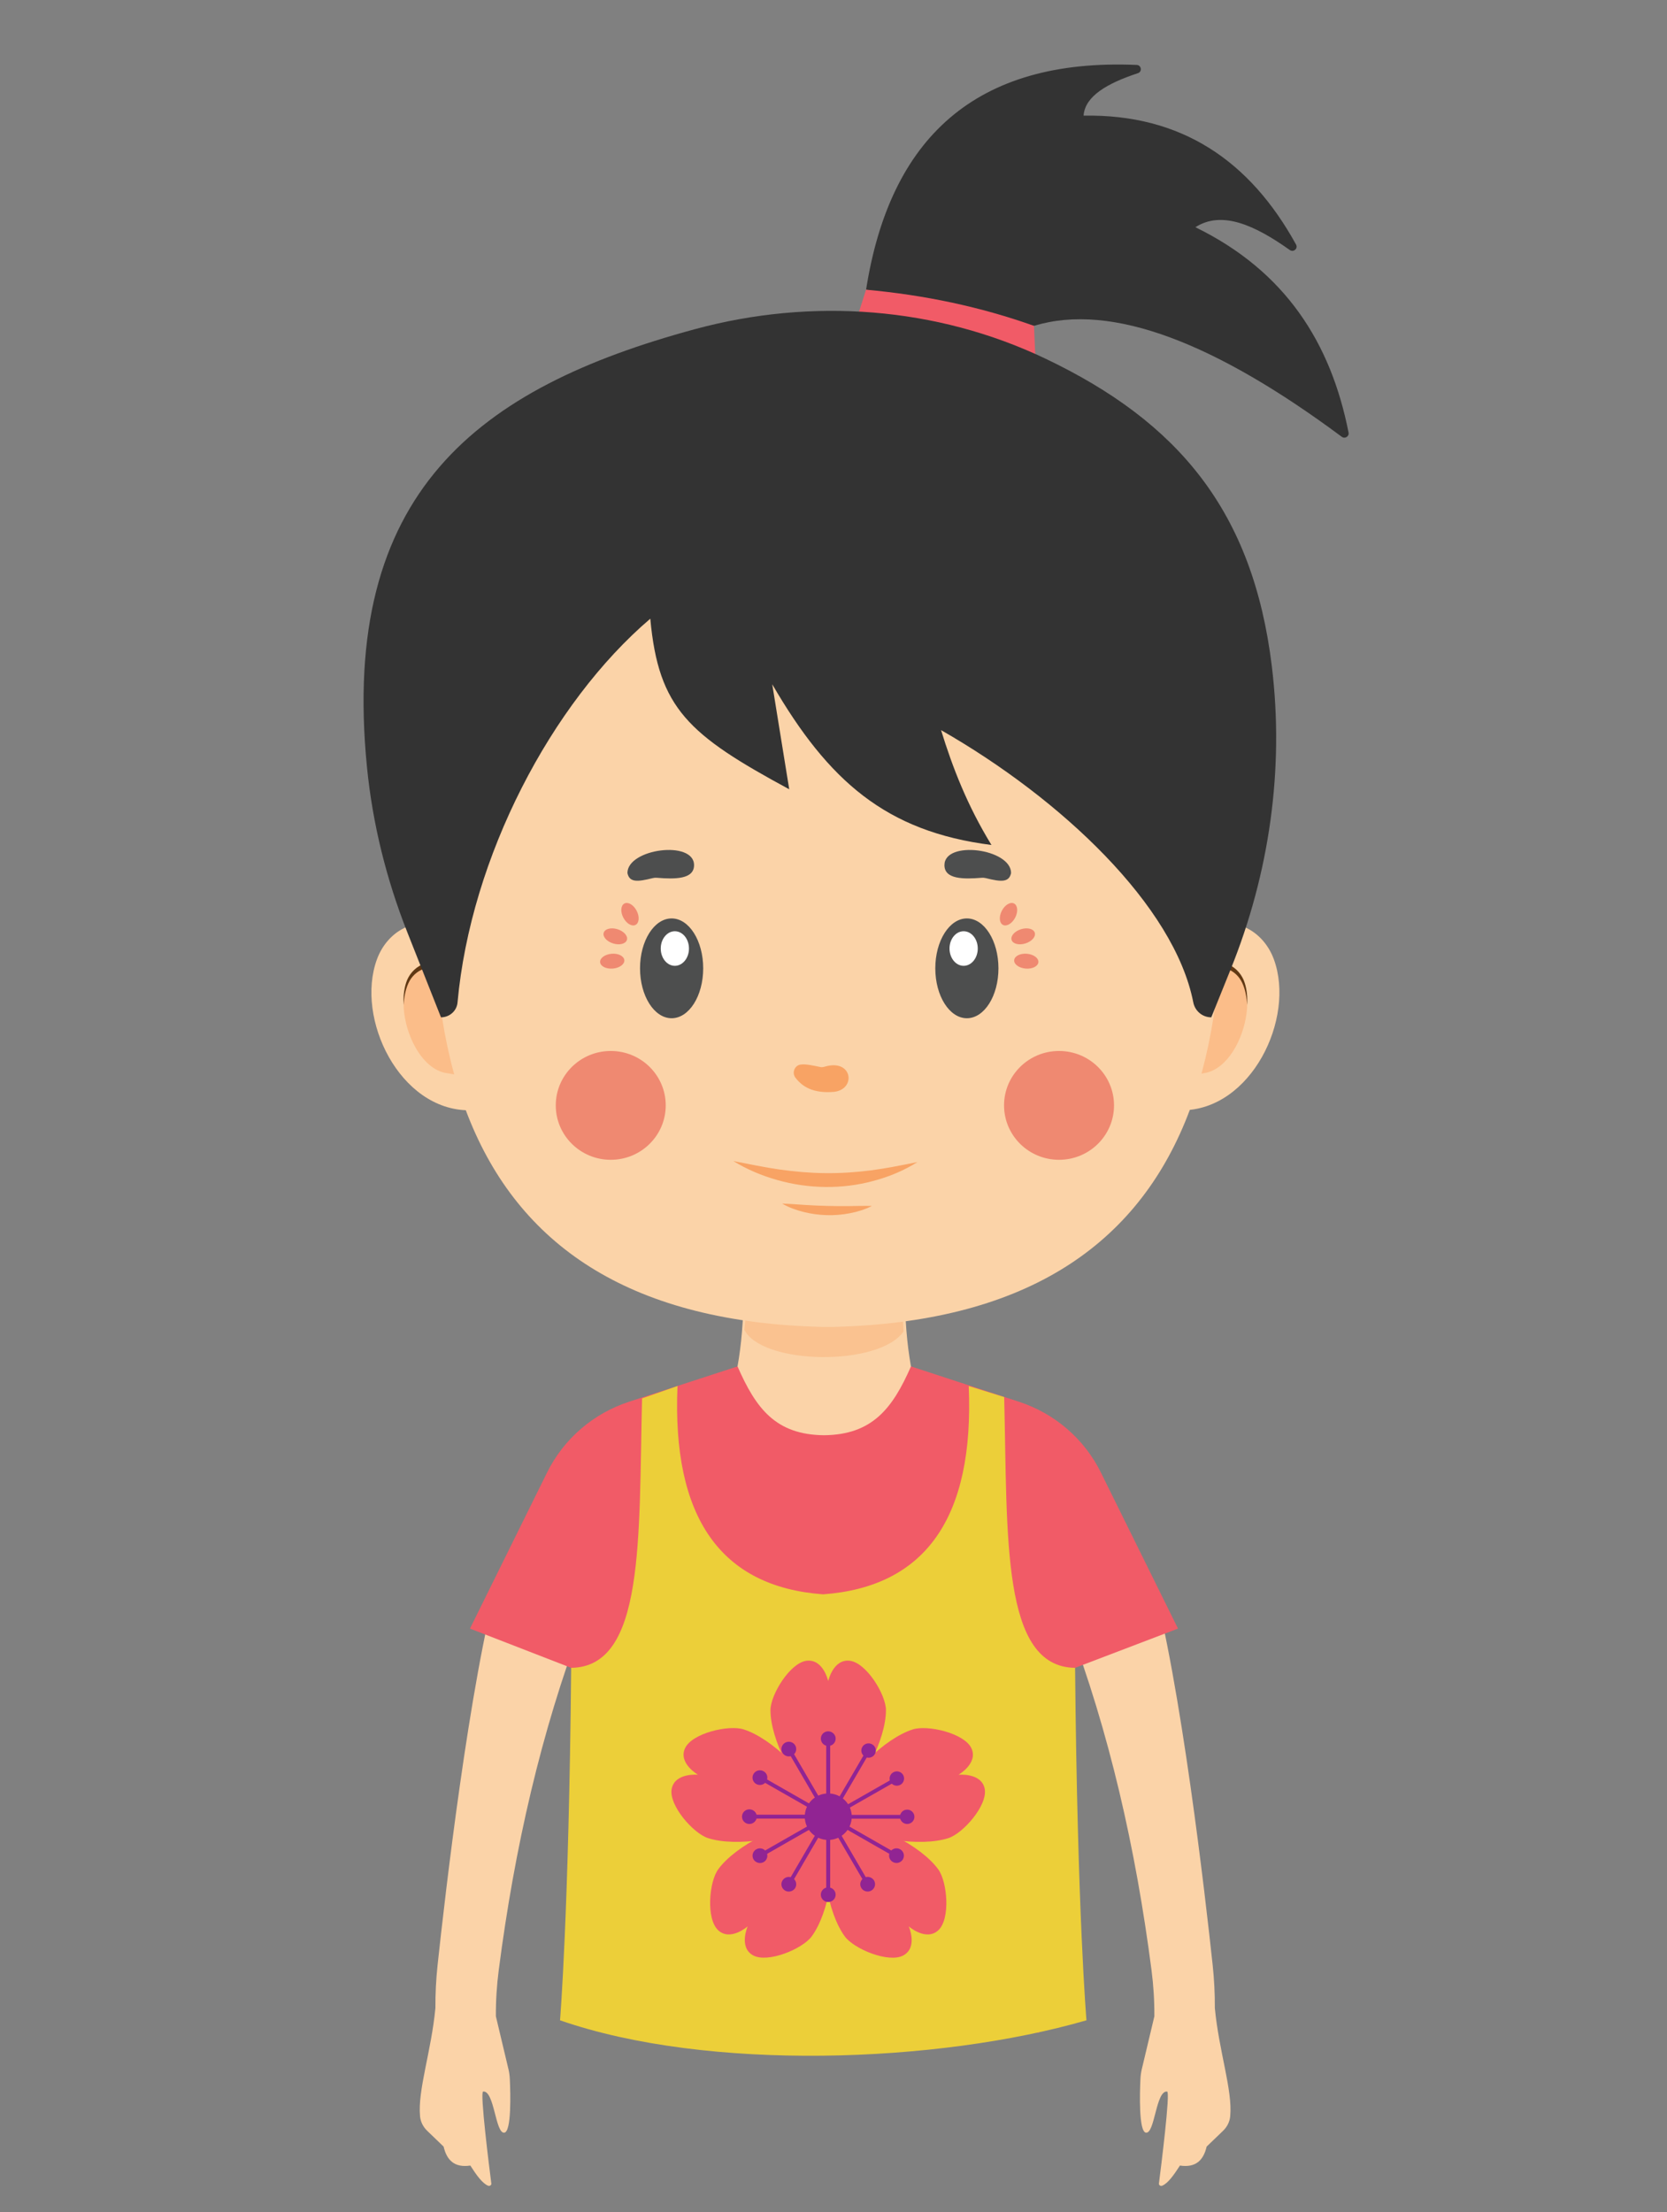 <svg width="104" height="138" viewBox="0 0 104 138" fill="none" xmlns="http://www.w3.org/2000/svg" xmlns:xlink="http://www.w3.org/1999/xlink">
<rect x="0" y="0" width="104" height="138" fill="#808080" stroke="none"/>
<path d="M64.508,20.327C69.384,18.836 75.91,21.451 83.711,27.249C83.906,27.394 84.18,27.224 84.133,26.987C83.039,21.418 80.214,16.924 74.578,14.174C76.227,13.115 78.284,14.045 80.468,15.597C80.698,15.759 80.993,15.504 80.859,15.258C77.98,10.026 73.705,7.106 67.602,7.214C67.685,6.005 69.065,5.2 70.99,4.566C71.272,4.473 71.213,4.064 70.917,4.051C60.864,3.62 55.516,8.617 54.033,18.071L64.511,20.327L64.508,20.327Z" fill="#333333"/>
<path d="M53.099,20.992C57.021,21.071 60.872,21.808 64.639,23.324L64.508,20.328C61.183,19.14 57.684,18.404 54.03,18.072L53.099,20.992Z" fill="#F15B67"/>
<path d="M31.718,129.065L30.937,125.78C30.931,124.817 30.991,123.854 31.115,122.899C32.102,115.27 33.763,108.028 36.312,101.294L31.133,98.285C29.278,105.02 27.759,118.301 27.299,122.589C27.204,123.479 27.159,124.372 27.164,125.265C26.906,127.979 26.052,130.384 26.205,132.016C26.237,132.357 26.397,132.678 26.654,132.924L27.676,133.908C27.87,134.747 28.345,135.24 29.341,135.089C29.729,135.692 30.091,136.197 30.445,136.345C30.55,136.388 30.666,136.314 30.652,136.209C30.526,135.22 29.931,130.498 30.14,130.473C30.844,130.391 30.903,133.107 31.461,133.039C31.917,132.983 31.848,130.575 31.806,129.686C31.796,129.476 31.767,129.269 31.719,129.064L31.718,129.065Z" fill="#FBD3A8"/>
<path d="M71.237,129.065L72.018,125.78C72.024,124.817 71.964,123.854 71.84,122.899C70.853,115.27 69.193,108.028 66.643,101.294L71.822,98.285C73.677,105.02 75.196,118.301 75.656,122.589C75.751,123.479 75.796,124.372 75.791,125.265C76.049,127.979 76.903,130.384 76.75,132.016C76.718,132.357 76.558,132.678 76.301,132.924L75.279,133.908C75.085,134.747 74.61,135.24 73.614,135.089C73.226,135.692 72.864,136.197 72.511,136.345C72.405,136.388 72.289,136.314 72.303,136.209C72.429,135.22 73.024,130.498 72.815,130.473C72.111,130.391 72.052,133.107 71.494,133.039C71.038,132.983 71.107,130.575 71.149,129.686C71.159,129.476 71.188,129.269 71.236,129.064L71.237,129.065Z" fill="#FBD3A8"/>
<path d="M56.461,79.706L46.384,79.706C46.468,83.755 45.899,86.304 45.299,87.899C45.073,88.5 45.251,89.176 45.735,89.603C47.936,91.55 54.512,92.249 57.188,89.392C57.589,88.964 57.711,88.349 57.51,87.799C56.924,86.199 56.379,83.672 56.461,79.705L56.461,79.706Z" fill="#FBD3A8"/>
<g opacity="0.35">
<path d="M46.708,80.25L56.212,80.314L56.373,83.055C54.864,85.253 47.558,85.16 46.435,82.952L46.708,80.251L46.708,80.25Z" fill="#F8A364"/>
</g>
<path d="M29.276,69.262C24.935,69.262 22.165,63.542 23.514,59.85C23.839,58.958 24.484,58.198 25.365,57.824C26.936,57.158 28.352,57.978 29.276,58.59L29.276,69.262Z" fill="#FBD3A8"/>
<path d="M27.767,66.927C25.052,66.355 23.867,59.828 27.237,60.257L29.163,60.47L29.163,67.164L27.767,66.925L27.767,66.927Z" fill="#FBBD89"/>
<path d="M29.076,60.743C28.641,60.587 28.201,60.451 27.751,60.376C27.305,60.311 26.84,60.294 26.427,60.444C26.014,60.59 25.669,60.913 25.48,61.332C25.288,61.75 25.209,62.221 25.179,62.69C25.162,62.221 25.19,61.74 25.345,61.278C25.496,60.817 25.846,60.398 26.313,60.18C26.78,59.957 27.302,59.926 27.795,59.95C28.292,59.983 28.774,60.08 29.25,60.198L29.074,60.743L29.076,60.743Z" fill="#603813"/>
<path d="M73.713,69.262C78.055,69.262 80.825,63.542 79.476,59.85C79.15,58.958 78.505,58.198 77.625,57.824C76.054,57.158 74.638,57.978 73.713,58.59L73.713,69.262Z" fill="#FBD3A8"/>
<path d="M75.222,66.927C77.937,66.355 79.121,59.828 75.752,60.257L73.827,60.47L73.827,67.164L75.222,66.925L75.222,66.927Z" fill="#FBBD89"/>
<path d="M73.738,60.198C74.214,60.08 74.696,59.981 75.192,59.949C75.686,59.927 76.208,59.958 76.675,60.18C77.142,60.399 77.492,60.818 77.642,61.278C77.799,61.738 77.826,62.219 77.809,62.689C77.778,62.22 77.7,61.749 77.508,61.332C77.318,60.913 76.975,60.589 76.561,60.444C76.147,60.294 75.683,60.31 75.237,60.376C74.787,60.45 74.347,60.588 73.912,60.742L73.737,60.198L73.738,60.198Z" fill="#603813"/>
<path d="M73.77,37.34L29.511,37.34C23.506,64.414 27.82,82.218 51.337,82.776L51.945,82.776C75.461,82.218 79.776,64.413 73.771,37.34L73.77,37.34Z" fill="#FBD3A8"/>
<path d="M51.188,66.565C51.284,66.583 51.378,66.562 51.47,66.535C53.181,66.038 53.429,67.936 52.052,68.109C50.738,68.228 50.047,67.788 49.623,67.224C49.392,66.916 49.571,66.457 49.957,66.408C50.302,66.364 50.752,66.478 51.188,66.564L51.188,66.565Z" fill="#F8A364"/>
<path d="M41.901,63.519C42.989,63.519 43.871,62.125 43.871,60.406C43.871,58.687 42.989,57.293 41.901,57.293C40.812,57.293 39.93,58.687 39.93,60.406C39.93,62.125 40.812,63.519 41.901,63.519Z" fill="#4D4E4E"/>
<path d="M42.102,60.249C42.589,60.249 42.983,59.766 42.983,59.17C42.983,58.575 42.589,58.092 42.102,58.092C41.616,58.092 41.222,58.575 41.222,59.17C41.222,59.766 41.616,60.249 42.102,60.249Z" fill="#FFFFFF"/>
<path d="M40.711,54.78C40.8,54.758 40.891,54.75 40.981,54.758C42.115,54.848 43.3,54.857 43.3,53.968C43.3,52.396 39.144,52.936 39.144,54.461C39.267,55.054 39.762,55.018 40.711,54.78Z" fill="#4D4E4E"/>
<path d="M39.721,56.818C39.912,57.187 39.878,57.581 39.648,57.697C39.418,57.814 39.076,57.61 38.886,57.241C38.695,56.872 38.728,56.478 38.958,56.361C39.19,56.244 39.531,56.448 39.721,56.818Z" fill="#EF8971"/>
<path d="M38.236,60.421C38.653,60.385 38.974,60.149 38.95,59.894C38.926,59.638 38.571,59.461 38.154,59.497C37.737,59.533 37.416,59.769 37.44,60.024C37.464,60.28 37.818,60.457 38.236,60.421Z" fill="#EF8971"/>
<path d="M38.531,57.968C38.929,58.094 39.19,58.394 39.11,58.638C39.03,58.882 38.644,58.978 38.244,58.852C37.846,58.726 37.585,58.426 37.665,58.182C37.744,57.937 38.131,57.842 38.531,57.968Z" fill="#EF8971"/>
<path d="M60.321,63.519C61.409,63.519 62.291,62.125 62.291,60.406C62.291,58.687 61.409,57.293 60.321,57.293C59.233,57.293 58.351,58.687 58.351,60.406C58.351,62.125 59.233,63.519 60.321,63.519Z" fill="#4D4E4E"/>
<path d="M59.238,59.17C59.238,59.766 59.632,60.249 60.119,60.249C60.606,60.249 61,59.766 61,59.17C61,58.575 60.606,58.092 60.119,58.092C59.632,58.092 59.238,58.575 59.238,59.17Z" fill="#FFFFFF"/>
<path d="M61.51,54.78C61.422,54.758 61.331,54.75 61.241,54.758C60.106,54.848 58.921,54.857 58.921,53.968C58.921,52.396 63.078,52.936 63.078,54.461C62.955,55.054 62.46,55.018 61.51,54.78Z" fill="#4D4E4E"/>
<path d="M62.5,56.818C62.31,57.187 62.343,57.581 62.573,57.697C62.803,57.814 63.145,57.61 63.336,57.241C63.527,56.872 63.493,56.478 63.263,56.361C63.032,56.244 62.691,56.448 62.5,56.818Z" fill="#EF8971"/>
<path d="M63.986,60.421C63.569,60.385 63.248,60.149 63.272,59.894C63.296,59.638 63.65,59.461 64.068,59.497C64.485,59.533 64.806,59.769 64.782,60.024C64.758,60.28 64.403,60.457 63.986,60.421Z" fill="#EF8971"/>
<path d="M63.691,57.968C63.293,58.094 63.033,58.394 63.112,58.638C63.19,58.882 63.577,58.978 63.977,58.852C64.375,58.726 64.635,58.426 64.556,58.182C64.478,57.937 64.091,57.842 63.691,57.968Z" fill="#EF8971"/>
<path d="M45.748,72.427C46.728,72.619 47.68,72.817 48.635,72.956C49.59,73.089 50.541,73.174 51.493,73.182C52.445,73.193 53.396,73.128 54.351,73.007C55.306,72.881 56.258,72.688 57.237,72.491C56.394,73.023 55.46,73.41 54.487,73.668C53.515,73.933 52.499,74.057 51.485,74.045C50.471,74.033 49.46,73.889 48.493,73.611C47.526,73.34 46.596,72.95 45.749,72.426L45.748,72.427Z" fill="#F8A364"/>
<path d="M48.796,75.081C49.283,75.097 49.75,75.136 50.213,75.165C50.677,75.195 51.135,75.215 51.594,75.227C52.053,75.238 52.513,75.242 52.977,75.237C53.441,75.231 53.909,75.217 54.396,75.229C53.963,75.451 53.498,75.592 53.023,75.684C52.548,75.775 52.062,75.817 51.577,75.802C51.092,75.789 50.61,75.723 50.14,75.606C49.671,75.49 49.214,75.324 48.793,75.08L48.796,75.081Z" fill="#F8A364"/>
<path d="M68.683,91.857C67.647,89.761 65.8,88.168 63.559,87.439L56.834,85.238C55.679,87.872 54.418,89.5 51.407,89.532C48.396,89.5 47.166,87.872 46.012,85.238L39.256,87.439C37.016,88.167 35.168,89.76 34.131,91.857L29.321,101.593L35.632,104.042L37.987,126.802L64.826,126.802L67.07,104.042L73.492,101.593L68.682,91.857L68.683,91.857Z" fill="#F15B67"/>
<path d="M38.103,72.35C39.998,72.35 41.533,70.83 41.533,68.955C41.533,67.08 39.998,65.561 38.103,65.561C36.209,65.561 34.673,67.08 34.673,68.955C34.673,70.83 36.209,72.35 38.103,72.35Z" fill="#EF8971"/>
<path d="M66.07,72.35C67.965,72.35 69.501,70.83 69.501,68.955C69.501,67.08 67.965,65.561 66.07,65.561C64.176,65.561 62.64,67.08 62.64,68.955C62.64,70.83 64.176,72.35 66.07,72.35Z" fill="#EF8971"/>
<path d="M40.568,38.597C34.402,43.858 29.366,53.465 28.544,62.539C28.497,63.063 28.044,63.462 27.512,63.462L25.417,58.17C24.105,54.855 23.242,51.38 22.893,47.837C21.197,30.69 29.835,24.199 43.352,20.535C50.638,18.56 58.421,19.129 65.225,22.374C73.509,26.325 78.17,31.879 79.348,41.574C80.127,47.984 79.194,54.486 76.772,60.482L75.569,63.462C75.015,63.462 74.551,63.067 74.446,62.529C73.266,56.503 66.219,49.838 58.71,45.546C59.432,47.891 60.355,50.264 61.855,52.711C55.288,51.878 51.688,48.729 48.178,42.685L49.238,49.236C42.948,45.834 41.086,44.202 40.57,38.595L40.568,38.597Z" fill="#333333"/>
<path d="M67.782,126.029C67.782,126.029 67.215,119.432 67.072,104.042C62.465,103.988 62.862,95.905 62.649,87.151L60.437,86.461C60.788,94.67 57.745,98.985 51.353,99.457C44.961,98.985 41.918,94.67 42.268,86.461L40.057,87.233C39.842,95.987 40.24,103.988 35.634,104.042C35.489,119.432 34.939,126.029 34.939,126.029C44.139,129.229 58.496,128.717 67.782,126.029Z" fill="#ECCF39"/>
<path d="M53.013,103.599C51.974,103.481 51.67,104.869 51.67,104.869C51.67,104.869 51.365,103.48 50.326,103.599C49.291,103.723 48.071,105.711 48.067,106.682C48.067,108.457 49.471,111.453 51.67,113.325C53.869,111.454 55.272,108.458 55.272,106.682C55.272,105.711 54.052,103.723 53.013,103.599Z" fill="#F15B67"/>
<path d="M42.739,109.056C42.302,109.995 43.544,110.71 43.544,110.71C43.544,110.71 42.114,110.569 41.906,111.585C41.704,112.598 43.24,114.362 44.17,114.663C45.876,115.214 49.19,114.813 51.67,113.324C50.552,110.678 48.109,108.429 46.397,107.883C45.467,107.582 43.175,108.115 42.739,109.056Z" fill="#F15B67"/>
<path d="M44.809,120.415C45.573,121.116 46.645,120.169 46.645,120.169C46.645,120.169 46.07,121.471 46.981,121.976C47.893,122.481 50.06,121.581 50.639,120.796C51.698,119.357 52.337,116.121 51.67,113.324C48.781,113.562 45.862,115.169 44.809,116.607C44.234,117.389 44.041,119.713 44.809,120.413L44.809,120.415Z" fill="#F15B67"/>
<path d="M56.364,121.977C57.275,121.472 56.694,120.17 56.694,120.17C56.694,120.17 57.767,121.116 58.536,120.415C59.304,119.715 59.107,117.391 58.532,116.608C57.478,115.168 54.561,113.562 51.671,113.326C51.009,116.123 51.649,119.359 52.706,120.798C53.281,121.581 55.453,122.483 56.364,121.978L56.364,121.977Z" fill="#F15B67"/>
<path d="M61.433,111.586C61.231,110.57 59.799,110.711 59.799,110.711C59.799,110.711 61.042,109.997 60.604,109.057C60.163,108.118 57.875,107.585 56.941,107.884C55.235,108.431 52.792,110.68 51.668,113.325C54.149,114.814 57.462,115.215 59.168,114.664C60.098,114.363 61.635,112.599 61.432,111.586L61.433,111.586Z" fill="#F15B67"/>
<path d="M53.138,113.324C53.138,114.127 52.48,114.778 51.67,114.778C50.859,114.778 50.207,114.127 50.207,113.324C50.207,112.522 50.861,111.877 51.67,111.877C52.479,111.877 53.138,112.524 53.138,113.324Z" fill="#912493"/>
<rect  x="51.546" y="108.457" width="0.247" height="4.867" fill="#912493"/>
<path d="M52.135,108.457C52.135,108.713 51.928,108.917 51.671,108.917C51.414,108.917 51.211,108.711 51.211,108.457C51.211,108.203 51.418,108.002 51.671,108.002C51.923,108.002 52.135,108.207 52.135,108.457Z" fill="#912493"/>
<path d="M51.564,113.384L49.107,109.17L49.319,109.047L51.776,113.263L51.564,113.384Z" fill="#912493"/>
<path d="M49.614,108.88C49.738,109.101 49.664,109.381 49.444,109.506C49.224,109.631 48.942,109.559 48.813,109.339C48.684,109.12 48.762,108.841 48.978,108.715C49.199,108.587 49.485,108.662 49.614,108.879L49.614,108.88Z" fill="#912493"/>
<path d="M51.609,113.428L47.349,110.997L47.473,110.787L51.73,113.219L51.609,113.428Z" fill="#912493"/>
<path d="M47.643,110.496C47.865,110.621 47.938,110.901 47.809,111.12C47.684,111.34 47.399,111.412 47.178,111.288C46.956,111.161 46.883,110.88 47.008,110.664C47.137,110.443 47.422,110.368 47.643,110.496Z" fill="#912493"/>
<rect  x="46.751" y="113.203" width="4.918" height="0.244" fill="#912493"/>
<path d="M46.751,112.869C47.01,112.869 47.216,113.075 47.216,113.324C47.216,113.574 47.008,113.782 46.751,113.782C46.495,113.782 46.292,113.58 46.292,113.324C46.292,113.069 46.499,112.869 46.751,112.869Z" fill="#912493"/>
<path d="M47.474,115.865L47.349,115.656L51.61,113.219L51.73,113.428L47.474,115.865Z" fill="#912493"/>
<path d="M47.179,115.365C47.4,115.237 47.686,115.312 47.81,115.532C47.939,115.751 47.865,116.03 47.645,116.158C47.425,116.281 47.139,116.207 47.01,115.99C46.885,115.772 46.959,115.491 47.179,115.365Z" fill="#912493"/>
<path d="M49.319,117.601L49.107,117.482L51.564,113.266L51.776,113.386L49.319,117.601Z" fill="#912493"/>
<path d="M48.813,117.314C48.942,117.095 49.222,117.018 49.444,117.146C49.665,117.274 49.738,117.551 49.614,117.77C49.485,117.988 49.2,118.065 48.982,117.938C48.762,117.811 48.684,117.533 48.813,117.314Z" fill="#912493"/>
<rect  x="51.546" y="113.324" width="0.247" height="4.867" fill="#912493"/>
<path d="M51.209,118.192C51.209,117.939 51.417,117.736 51.669,117.736C51.922,117.736 52.134,117.939 52.134,118.192C52.134,118.444 51.926,118.65 51.669,118.65C51.413,118.65 51.209,118.444 51.209,118.192Z" fill="#912493"/>
<path d="M54.026,117.601L51.564,113.386L51.776,113.266L54.237,117.482L54.026,117.601Z" fill="#912493"/>
<path d="M53.731,117.768C53.602,117.549 53.681,117.271 53.901,117.144C54.121,117.016 54.403,117.094 54.532,117.31C54.657,117.531 54.582,117.809 54.362,117.936C54.142,118.061 53.856,117.986 53.731,117.768Z" fill="#912493"/>
<path d="M55.871,115.865L51.609,113.428L51.73,113.219L55.99,115.656L55.871,115.865Z" fill="#912493"/>
<path d="M55.7,116.153C55.478,116.028 55.401,115.748 55.53,115.529C55.659,115.311 55.94,115.236 56.161,115.362C56.382,115.487 56.456,115.767 56.331,115.987C56.202,116.206 55.922,116.278 55.701,116.153L55.7,116.153Z" fill="#912493"/>
<rect  x="51.776" y="113.215" width="4.821" height="0.239" fill="#912493"/>
<path d="M56.598,113.782C56.349,113.782 56.146,113.583 56.146,113.334C56.146,113.084 56.349,112.887 56.598,112.887C56.846,112.887 57.049,113.088 57.049,113.334C57.049,113.579 56.846,113.782 56.598,113.782Z" fill="#912493"/>
<path d="M51.835,113.436L51.717,113.231L55.894,110.848L56.011,111.053L51.835,113.436Z" fill="#912493"/>
<path d="M56.178,111.335C55.962,111.457 55.686,111.387 55.56,111.173C55.434,110.959 55.511,110.684 55.727,110.561C55.943,110.436 56.219,110.51 56.345,110.723C56.467,110.937 56.394,111.212 56.178,111.335Z" fill="#912493"/>
<path d="M51.88,113.394L51.672,113.276L54.084,109.143L54.292,109.262L51.88,113.394Z" fill="#912493"/>
<path d="M54.576,109.427C54.454,109.641 54.18,109.713 53.964,109.589C53.748,109.467 53.67,109.192 53.797,108.976C53.919,108.764 54.198,108.69 54.415,108.815C54.631,108.937 54.704,109.212 54.578,109.427L54.576,109.427Z" fill="#912493"/>
</svg>
